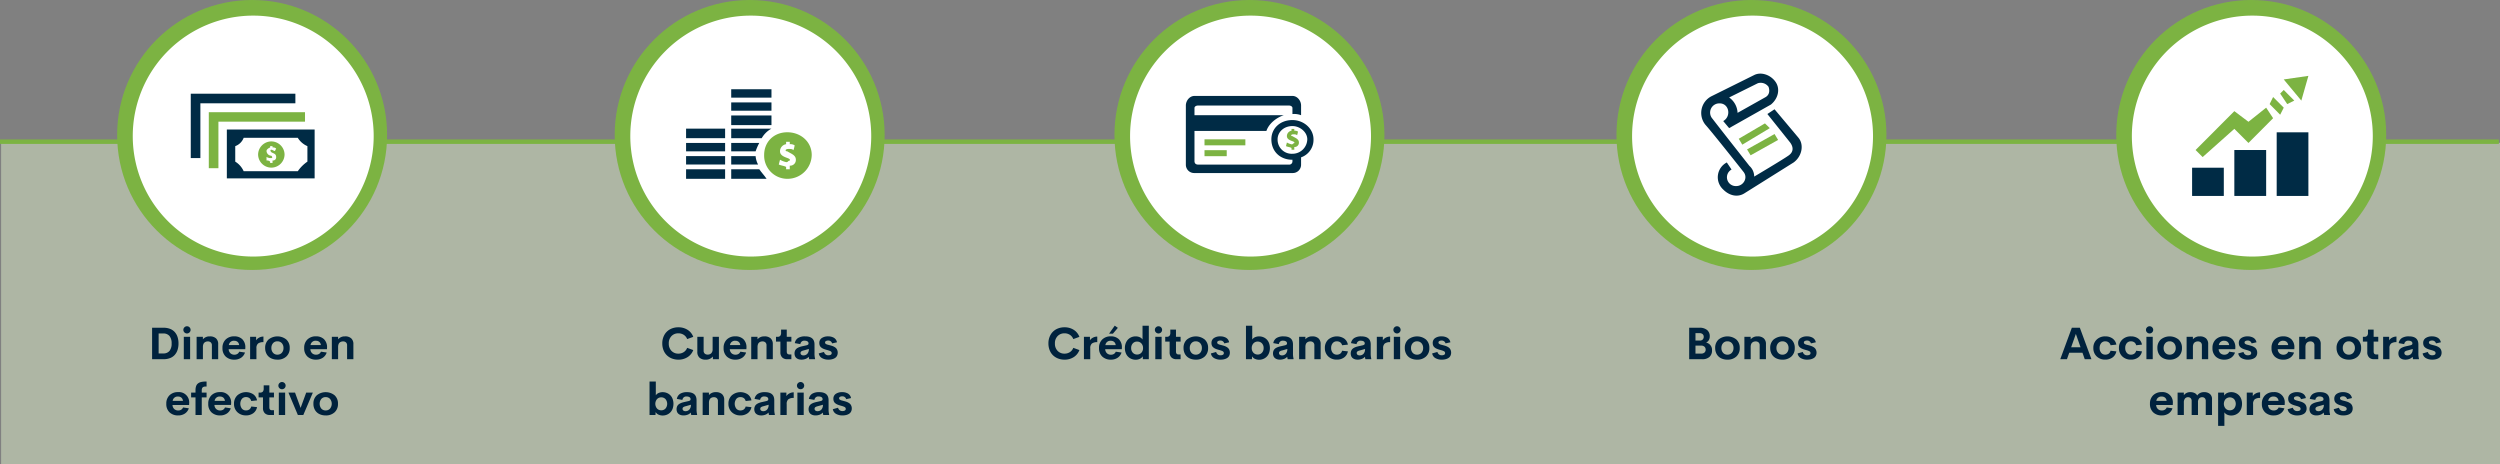 <svg xmlns="http://www.w3.org/2000/svg" width="1120.5" height="208" viewBox="0 0 1120.5 208">
  <rect x="0" y="0" width="1120.5" height="208" fill="#808080" stroke="none"/>
  <g id="Grupo_10107" data-name="Grupo 10107" transform="translate(-140.5 -2599)">
    <rect id="Rectángulo_2801" data-name="Rectángulo 2801" width="1120" height="144" transform="translate(141 2663)" fill="#dcedc8" opacity="0.5"/>
    <path id="Trazado_2795" data-name="Trazado 2795" d="M48.671,19V4.889h5.107a7.962,7.962,0,0,1,2.944.508,5.423,5.423,0,0,1,2.109,1.44,6.266,6.266,0,0,1,1.25,2.222,9.172,9.172,0,0,1,.425,2.881,9.206,9.206,0,0,1-.425,2.891,6.266,6.266,0,0,1-1.25,2.222,5.423,5.423,0,0,1-2.109,1.44A7.962,7.962,0,0,1,53.778,19Zm2.93-2.588h2.031a3.466,3.466,0,0,0,2.852-1.147,5.143,5.143,0,0,0,.938-3.325,5.143,5.143,0,0,0-.937-3.325,3.466,3.466,0,0,0-2.852-1.147H51.6ZM64.315,7.457a1.579,1.579,0,0,1-1.152-.474,1.555,1.555,0,0,1-.479-1.147A1.536,1.536,0,0,1,63.168,4.7a1.584,1.584,0,0,1,1.147-.474,1.626,1.626,0,0,1,1.611,1.611,1.626,1.626,0,0,1-1.611,1.621ZM62.88,19V8.961h2.832V19ZM74.55,8.766a3.914,3.914,0,0,1,2.773.9,3.349,3.349,0,0,1,.967,2.573V19H75.468V12.848a1.749,1.749,0,0,0-.5-1.387,1.9,1.9,0,0,0-1.294-.439,2.643,2.643,0,0,0-.84.127,2.158,2.158,0,0,0-.7.4,1.748,1.748,0,0,0-.5.757,3.5,3.5,0,0,0-.19,1.162V19H68.622V8.961h2.813v1.113A3.868,3.868,0,0,1,74.55,8.766Zm15.908,5.068-.029.674H82.987a2.6,2.6,0,0,0,.8,1.836,2.561,2.561,0,0,0,1.768.635,2.468,2.468,0,0,0,1.323-.347,2.131,2.131,0,0,0,.845-1.011L90.3,16a4.383,4.383,0,0,1-1.758,2.354,5.226,5.226,0,0,1-2.969.84,5.435,5.435,0,0,1-3.911-1.382,5.042,5.042,0,0,1-1.45-3.833,5.072,5.072,0,0,1,1.455-3.833,5.273,5.273,0,0,1,3.818-1.4,5.04,5.04,0,0,1,3.6,1.279A5.019,5.019,0,0,1,90.458,13.834Zm-4.951-3.1a2.222,2.222,0,0,0-2.441,1.934h4.609a2.114,2.114,0,0,0-.693-1.436A2.2,2.2,0,0,0,85.507,10.738Zm9.785-.186A3.259,3.259,0,0,1,96.61,9.347a4.023,4.023,0,0,1,1.963-.5v2.51a3.8,3.8,0,0,0-2.4.605,2.643,2.643,0,0,0-.742,2.148V19H92.6V8.961h2.7Zm9.551,8.643A6.313,6.313,0,0,1,102,18.58a4.6,4.6,0,0,1-1.948-1.807,5.384,5.384,0,0,1-.708-2.8,4.911,4.911,0,0,1,1.523-3.809,6.368,6.368,0,0,1,7.959,0,4.911,4.911,0,0,1,1.523,3.809,4.938,4.938,0,0,1-1.523,3.823A5.654,5.654,0,0,1,104.843,19.2Zm-.029-2.236a2.577,2.577,0,0,0,1.987-.82,3.071,3.071,0,0,0,.757-2.168A3.071,3.071,0,0,0,106.8,11.8a2.577,2.577,0,0,0-1.987-.82,2.483,2.483,0,0,0-1.929.825,3.1,3.1,0,0,0-.747,2.163,3.1,3.1,0,0,0,.747,2.163A2.483,2.483,0,0,0,104.813,16.959Zm22.266-3.125-.029.674h-7.441a2.6,2.6,0,0,0,.8,1.836,2.561,2.561,0,0,0,1.768.635,2.468,2.468,0,0,0,1.323-.347,2.131,2.131,0,0,0,.845-1.011l2.578.381a4.383,4.383,0,0,1-1.758,2.354,5.226,5.226,0,0,1-2.969.84,5.435,5.435,0,0,1-3.911-1.382,5.042,5.042,0,0,1-1.45-3.833,5.072,5.072,0,0,1,1.455-3.833,5.273,5.273,0,0,1,3.818-1.4,5.04,5.04,0,0,1,3.6,1.279A5.019,5.019,0,0,1,127.079,13.834Zm-4.951-3.1a2.222,2.222,0,0,0-2.441,1.934H124.3a2.114,2.114,0,0,0-.693-1.436A2.2,2.2,0,0,0,122.128,10.738Zm13.018-1.973a3.914,3.914,0,0,1,2.773.9,3.349,3.349,0,0,1,.967,2.573V19h-2.822V12.848a1.749,1.749,0,0,0-.5-1.387,1.9,1.9,0,0,0-1.294-.439,2.643,2.643,0,0,0-.84.127,2.158,2.158,0,0,0-.7.4,1.748,1.748,0,0,0-.5.757,3.5,3.5,0,0,0-.19,1.162V19h-2.812V8.961h2.813v1.113A3.868,3.868,0,0,1,135.146,8.766ZM65.282,38.834l-.029.674H57.812a2.6,2.6,0,0,0,.8,1.836,2.561,2.561,0,0,0,1.768.635,2.468,2.468,0,0,0,1.323-.347,2.131,2.131,0,0,0,.845-1.011L65.126,41a4.383,4.383,0,0,1-1.758,2.354,5.226,5.226,0,0,1-2.969.84,5.435,5.435,0,0,1-3.911-1.382,5.042,5.042,0,0,1-1.45-3.833,5.072,5.072,0,0,1,1.455-3.833,5.273,5.273,0,0,1,3.818-1.4,4.6,4.6,0,0,1,4.971,5.088Zm-4.951-3.1a2.222,2.222,0,0,0-2.441,1.934H62.5a2.114,2.114,0,0,0-.693-1.436A2.2,2.2,0,0,0,60.331,35.738Zm12.754-4.492h-.059q-.273,0-.415,0t-.4.034a1.621,1.621,0,0,0-.405.088,2.065,2.065,0,0,0-.337.181.9.9,0,0,0-.293.293,1.77,1.77,0,0,0-.176.435,2.269,2.269,0,0,0-.073.605v1.074h2.158v2.158H70.927V44h-2.8V36.119H66.161V33.961h1.963V32.877a5.871,5.871,0,0,1,.127-1.279,3.893,3.893,0,0,1,.342-.972,2.275,2.275,0,0,1,.571-.7,3.371,3.371,0,0,1,.742-.469,4.241,4.241,0,0,1,.923-.283,8.094,8.094,0,0,1,1.06-.142q.522-.034,1.2-.034Zm11,7.588-.029.674H76.61a2.6,2.6,0,0,0,.8,1.836,2.561,2.561,0,0,0,1.768.635,2.468,2.468,0,0,0,1.323-.347,2.131,2.131,0,0,0,.845-1.011L83.925,41a4.383,4.383,0,0,1-1.758,2.354,5.226,5.226,0,0,1-2.969.84,5.435,5.435,0,0,1-3.911-1.382,5.042,5.042,0,0,1-1.45-3.833,5.072,5.072,0,0,1,1.455-3.833,5.273,5.273,0,0,1,3.818-1.4,4.6,4.6,0,0,1,4.971,5.088Zm-4.951-3.1a2.222,2.222,0,0,0-2.441,1.934H81.3a2.114,2.114,0,0,0-.693-1.436A2.2,2.2,0,0,0,79.13,35.738Zm11.631,8.447a5.364,5.364,0,0,1-3.877-1.445,4.992,4.992,0,0,1-1.5-3.77,4.981,4.981,0,0,1,1.5-3.77,5.96,5.96,0,0,1,7.134-.469,4.316,4.316,0,0,1,1.68,2.725l-2.6.283a2.226,2.226,0,0,0-.84-1.318,2.554,2.554,0,0,0-1.523-.439,2.3,2.3,0,0,0-1.836.82,3.686,3.686,0,0,0,0,4.331,2.3,2.3,0,0,0,1.836.825,2.532,2.532,0,0,0,1.519-.439,2.277,2.277,0,0,0,.845-1.318l2.6.283A4.328,4.328,0,0,1,94,43.209,5.327,5.327,0,0,1,90.761,44.186ZM101.435,44a3.032,3.032,0,0,1-2.266-.815,3.172,3.172,0,0,1-.8-2.319V36.119H96.4V33.961h.635a1.656,1.656,0,0,0,1.25-.42,2.162,2.162,0,0,0,.4-1.494V30.719h2.539v3.242h2.07v2.158h-2.07v4.443q0,1.3,1.162,1.3h.908V44ZM106.9,32.457a1.579,1.579,0,0,1-1.152-.474,1.555,1.555,0,0,1-.479-1.147,1.536,1.536,0,0,1,.483-1.138,1.584,1.584,0,0,1,1.147-.474,1.616,1.616,0,0,1,0,3.232ZM105.468,44V33.961H108.3V44Zm12.275-10.039h2.979L116.444,44H114l-4.229-10.039h2.959l2.5,6.865Zm8.73,10.234a6.313,6.313,0,0,1-2.842-.615,4.6,4.6,0,0,1-1.948-1.807,5.384,5.384,0,0,1-.708-2.8,4.911,4.911,0,0,1,1.523-3.809,6.368,6.368,0,0,1,7.959,0,4.911,4.911,0,0,1,1.523,3.809,4.938,4.938,0,0,1-1.523,3.823A5.654,5.654,0,0,1,126.474,44.2Zm-.029-2.236a2.577,2.577,0,0,0,1.987-.82,3.484,3.484,0,0,0,0-4.336,2.577,2.577,0,0,0-1.987-.82,2.483,2.483,0,0,0-1.929.825,3.505,3.505,0,0,0,0,4.326A2.483,2.483,0,0,0,126.444,41.959Z" transform="translate(160 2741)" fill="#00223d"/>
    <path id="Trazado_2798" data-name="Trazado 2798" d="M73.168,11.549a3.3,3.3,0,0,1,2.656,3.5,3.789,3.789,0,0,1-1.123,2.9A4.64,4.64,0,0,1,71.4,19H65.59V4.889h4.57a5.177,5.177,0,0,1,3.452,1.021,3.54,3.54,0,0,1,1.2,2.847,3.32,3.32,0,0,1-.415,1.675A2.733,2.733,0,0,1,73.168,11.549ZM70.189,7.32H68.412v3.32h1.9a1.784,1.784,0,0,0,1.348-.469,1.7,1.7,0,0,0,.449-1.23,1.515,1.515,0,0,0-.488-1.177A2.066,2.066,0,0,0,70.189,7.32Zm.664,9.17a2.25,2.25,0,0,0,1.616-.5,1.694,1.694,0,0,0,.513-1.27,1.774,1.774,0,0,0-.518-1.309,2.29,2.29,0,0,0-1.67-.518H68.412V16.49ZM82.738,19.2A6.313,6.313,0,0,1,79.9,18.58a4.6,4.6,0,0,1-1.948-1.807,5.384,5.384,0,0,1-.708-2.8,4.911,4.911,0,0,1,1.523-3.809,6.368,6.368,0,0,1,7.959,0,4.911,4.911,0,0,1,1.523,3.809,4.938,4.938,0,0,1-1.523,3.823A5.654,5.654,0,0,1,82.738,19.2Zm-.029-2.236a2.577,2.577,0,0,0,1.987-.82,3.071,3.071,0,0,0,.757-2.168A3.071,3.071,0,0,0,84.7,11.8a2.577,2.577,0,0,0-1.987-.82,2.483,2.483,0,0,0-1.929.825,3.1,3.1,0,0,0-.747,2.163,3.1,3.1,0,0,0,.747,2.163A2.483,2.483,0,0,0,82.709,16.959ZM96.264,8.766a3.914,3.914,0,0,1,2.773.9A3.349,3.349,0,0,1,100,12.242V19H97.182V12.848a1.749,1.749,0,0,0-.5-1.387,1.9,1.9,0,0,0-1.294-.439,2.643,2.643,0,0,0-.84.127,2.158,2.158,0,0,0-.7.4,1.748,1.748,0,0,0-.5.757,3.5,3.5,0,0,0-.19,1.162V19H90.336V8.961h2.813v1.113A3.868,3.868,0,0,1,96.264,8.766ZM107.406,19.2a6.313,6.313,0,0,1-2.842-.615,4.6,4.6,0,0,1-1.948-1.807,5.384,5.384,0,0,1-.708-2.8,4.911,4.911,0,0,1,1.523-3.809,6.368,6.368,0,0,1,7.959,0,4.911,4.911,0,0,1,1.523,3.809,4.938,4.938,0,0,1-1.523,3.823A5.654,5.654,0,0,1,107.406,19.2Zm-.029-2.236a2.577,2.577,0,0,0,1.987-.82,3.071,3.071,0,0,0,.757-2.168,3.071,3.071,0,0,0-.757-2.168,2.577,2.577,0,0,0-1.987-.82,2.483,2.483,0,0,0-1.929.825,3.1,3.1,0,0,0-.747,2.163,3.1,3.1,0,0,0,.747,2.163A2.483,2.483,0,0,0,107.377,16.959ZM118.539,19.2a5.61,5.61,0,0,1-2.93-.7,2.972,2.972,0,0,1-1.436-2.09l2.354-.664a1.891,1.891,0,0,0,2.012,1.494A2.078,2.078,0,0,0,119.564,17a.8.8,0,0,0,.4-.776.821.821,0,0,0-.166-.518,1.315,1.315,0,0,0-.513-.371,6.387,6.387,0,0,0-.684-.264q-.337-.107-.894-.259t-.928-.288a6.215,6.215,0,0,1-.884-.376,3.77,3.77,0,0,1-.732-.518,2.086,2.086,0,0,1-.547-.786,2.836,2.836,0,0,1-.19-1.074,2.565,2.565,0,0,1,1.089-2.246,4.865,4.865,0,0,1,2.847-.762,4.988,4.988,0,0,1,2.627.645,2.917,2.917,0,0,1,1.348,2.012l-2.178.488a1.706,1.706,0,0,0-1.787-1.27,1.957,1.957,0,0,0-.986.225.722.722,0,0,0-.391.664.761.761,0,0,0,.059.3.6.6,0,0,0,.205.244,2.991,2.991,0,0,0,.283.186,2.137,2.137,0,0,0,.4.161q.264.083.439.127l.513.132.522.137q.537.146.942.293a5.519,5.519,0,0,1,.864.41,3.1,3.1,0,0,1,.757.591,2.635,2.635,0,0,1,.493.83,3.066,3.066,0,0,1,.2,1.118,3.02,3.02,0,0,1-.337,1.455,2.529,2.529,0,0,1-.923.981,4.492,4.492,0,0,1-1.3.527A6.763,6.763,0,0,1,118.539,19.2Z" transform="translate(832 2741)" fill="#00223d"/>
    <path id="Trazado_2796" data-name="Trazado 2796" d="M61.547,19.2a7.877,7.877,0,0,1-2.876-.518,6.763,6.763,0,0,1-2.29-1.445,6.515,6.515,0,0,1-1.5-2.295,8,8,0,0,1-.547-3,7.644,7.644,0,0,1,.938-3.833,6.382,6.382,0,0,1,2.573-2.534,7.705,7.705,0,0,1,3.706-.879,7.488,7.488,0,0,1,4.141,1.143A6.255,6.255,0,0,1,68.217,8.98l-2.734,1a3.865,3.865,0,0,0-1.514-1.9,4.323,4.323,0,0,0-2.422-.684,4.145,4.145,0,0,0-3.086,1.23,4.528,4.528,0,0,0-1.211,3.32,4.534,4.534,0,0,0,1.216,3.325A4.14,4.14,0,0,0,61.547,16.5a4.307,4.307,0,0,0,2.417-.688A3.883,3.883,0,0,0,65.482,13.9l2.734,1a6.28,6.28,0,0,1-2.529,3.149A7.464,7.464,0,0,1,61.547,19.2ZM76.9,8.961h2.813V19H77.045l-.068-1.211A3.834,3.834,0,0,1,73.783,19.2a3.914,3.914,0,0,1-2.773-.9,3.349,3.349,0,0,1-.967-2.573V8.961h2.822v6.152a1.735,1.735,0,0,0,.5,1.377,1.909,1.909,0,0,0,1.3.439,2.264,2.264,0,0,0,1.6-.571,2.454,2.454,0,0,0,.63-1.86Zm15.166,4.873-.029.674H84.594a2.6,2.6,0,0,0,.8,1.836,2.561,2.561,0,0,0,1.768.635,2.468,2.468,0,0,0,1.323-.347,2.131,2.131,0,0,0,.845-1.011L91.908,16a4.383,4.383,0,0,1-1.758,2.354,5.226,5.226,0,0,1-2.969.84,5.435,5.435,0,0,1-3.911-1.382,5.042,5.042,0,0,1-1.45-3.833,5.072,5.072,0,0,1,1.455-3.833,5.273,5.273,0,0,1,3.818-1.4,5.04,5.04,0,0,1,3.6,1.279A5.019,5.019,0,0,1,92.064,13.834Zm-4.951-3.1a2.222,2.222,0,0,0-2.441,1.934h4.609a2.114,2.114,0,0,0-.693-1.436A2.2,2.2,0,0,0,87.113,10.738Zm13.018-1.973a3.914,3.914,0,0,1,2.773.9,3.349,3.349,0,0,1,.967,2.573V19h-2.822V12.848a1.749,1.749,0,0,0-.5-1.387,1.9,1.9,0,0,0-1.294-.439,2.643,2.643,0,0,0-.84.127,2.158,2.158,0,0,0-.7.4,1.748,1.748,0,0,0-.5.757,3.5,3.5,0,0,0-.19,1.162V19H94.2V8.961h2.813v1.113A3.868,3.868,0,0,1,100.131,8.766ZM110.336,19a3.032,3.032,0,0,1-2.266-.815,3.172,3.172,0,0,1-.8-2.319V11.119H105.3V8.961h.635a1.656,1.656,0,0,0,1.25-.42,2.162,2.162,0,0,0,.4-1.494V5.719h2.539V8.961h2.07v2.158h-2.07v4.443q0,1.3,1.162,1.3h.908V19Zm12.227-2.725a9.392,9.392,0,0,0,.244,2.451V19H120.18l-.225-1.094a3.264,3.264,0,0,1-1.406.967,5.183,5.183,0,0,1-1.816.322,4.776,4.776,0,0,1-.937-.088,3.187,3.187,0,0,1-.845-.3,2.564,2.564,0,0,1-.7-.522,2.291,2.291,0,0,1-.469-.8,3.17,3.17,0,0,1-.176-1.089,3.02,3.02,0,0,1,.186-1.089,2.552,2.552,0,0,1,.488-.815,2.962,2.962,0,0,1,.791-.6,6.053,6.053,0,0,1,1-.43,11.9,11.9,0,0,1,1.191-.312l1.65-.371a1.82,1.82,0,0,0,.747-.317.633.633,0,0,0,.22-.5,1.036,1.036,0,0,0-.493-.967,2.3,2.3,0,0,0-1.2-.293,1.721,1.721,0,0,0-1.963,1.533l-2.49-.449a3.371,3.371,0,0,1,1.455-2.29,5.783,5.783,0,0,1,3.154-.737q4.219,0,4.219,3.623Zm-4.951,1.016a2.262,2.262,0,0,0,1.738-.728,3.066,3.066,0,0,0,.674-2.153l-2.383.674a2.816,2.816,0,0,0-1,.41.842.842,0,0,0-.347.723.935.935,0,0,0,.371.8A1.536,1.536,0,0,0,117.611,17.291Zm11.221,1.9a5.61,5.61,0,0,1-2.93-.7,2.972,2.972,0,0,1-1.436-2.09l2.354-.664a1.891,1.891,0,0,0,2.012,1.494A2.078,2.078,0,0,0,129.857,17a.8.8,0,0,0,.4-.776.821.821,0,0,0-.166-.518,1.315,1.315,0,0,0-.513-.371,6.388,6.388,0,0,0-.684-.264q-.337-.107-.894-.259t-.928-.288a6.215,6.215,0,0,1-.884-.376,3.77,3.77,0,0,1-.732-.518,2.086,2.086,0,0,1-.547-.786,2.836,2.836,0,0,1-.19-1.074,2.565,2.565,0,0,1,1.089-2.246,4.865,4.865,0,0,1,2.847-.762,4.988,4.988,0,0,1,2.627.645,2.917,2.917,0,0,1,1.348,2.012l-2.178.488a1.706,1.706,0,0,0-1.787-1.27,1.957,1.957,0,0,0-.986.225.722.722,0,0,0-.391.664.761.761,0,0,0,.059.3.6.6,0,0,0,.205.244,2.991,2.991,0,0,0,.283.186,2.137,2.137,0,0,0,.4.161q.264.083.439.127l.513.132.522.137q.537.146.942.293a5.519,5.519,0,0,1,.864.41,3.1,3.1,0,0,1,.757.591,2.635,2.635,0,0,1,.493.83,3.066,3.066,0,0,1,.2,1.118,3.02,3.02,0,0,1-.337,1.455,2.529,2.529,0,0,1-.923.981,4.492,4.492,0,0,1-1.3.527A6.763,6.763,0,0,1,128.832,19.2ZM54.521,33.766a4.857,4.857,0,0,1,1.865.361A4.516,4.516,0,0,1,58.964,36.8a6.529,6.529,0,0,1,0,4.395,4.516,4.516,0,0,1-2.578,2.676,4.857,4.857,0,0,1-1.865.361,4.336,4.336,0,0,1-1.9-.405,2.808,2.808,0,0,1-1.265-1.138L51.288,44H48.622V29h2.813v6.182a2.8,2.8,0,0,1,1.255-1.045A4.414,4.414,0,0,1,54.521,33.766ZM53.866,41.9a2.53,2.53,0,0,0,1.909-.791,3.332,3.332,0,0,0,0-4.229,2.53,2.53,0,0,0-1.909-.791,2.5,2.5,0,0,0-1.895.806,3.289,3.289,0,0,0,0,4.2A2.5,2.5,0,0,0,53.866,41.9Zm15.83-.625a9.392,9.392,0,0,0,.244,2.451V44H67.313l-.225-1.094a3.264,3.264,0,0,1-1.406.967,5.183,5.183,0,0,1-1.816.322,4.776,4.776,0,0,1-.937-.088,3.187,3.187,0,0,1-.845-.3,2.563,2.563,0,0,1-.7-.522,2.291,2.291,0,0,1-.469-.8,3.17,3.17,0,0,1-.176-1.089,3.02,3.02,0,0,1,.186-1.089,2.552,2.552,0,0,1,.488-.815,2.962,2.962,0,0,1,.791-.6,6.052,6.052,0,0,1,1-.43,11.9,11.9,0,0,1,1.191-.312l1.65-.371a1.82,1.82,0,0,0,.747-.317.633.633,0,0,0,.22-.5A1.036,1.036,0,0,0,66.518,36a2.3,2.3,0,0,0-1.2-.293,1.721,1.721,0,0,0-1.963,1.533l-2.49-.449a3.371,3.371,0,0,1,1.455-2.29,5.783,5.783,0,0,1,3.154-.737q4.219,0,4.219,3.623Zm-4.951,1.016a2.262,2.262,0,0,0,1.738-.728,3.066,3.066,0,0,0,.674-2.153l-2.383.674a2.816,2.816,0,0,0-1,.41.842.842,0,0,0-.347.723.935.935,0,0,0,.371.8A1.536,1.536,0,0,0,64.745,42.291Zm13.613-8.525a3.914,3.914,0,0,1,2.773.9,3.349,3.349,0,0,1,.967,2.573V44H79.276V37.848a1.749,1.749,0,0,0-.5-1.387,1.9,1.9,0,0,0-1.294-.439,2.643,2.643,0,0,0-.84.127,2.158,2.158,0,0,0-.7.4,1.748,1.748,0,0,0-.5.757,3.5,3.5,0,0,0-.19,1.162V44H72.431V33.961h2.813v1.113A3.868,3.868,0,0,1,78.358,33.766Zm11.006,10.42a5.364,5.364,0,0,1-3.877-1.445,4.992,4.992,0,0,1-1.5-3.77,4.981,4.981,0,0,1,1.5-3.77,5.96,5.96,0,0,1,7.134-.469,4.316,4.316,0,0,1,1.68,2.725l-2.6.283a2.226,2.226,0,0,0-.84-1.318,2.554,2.554,0,0,0-1.523-.439,2.3,2.3,0,0,0-1.836.82,3.686,3.686,0,0,0,0,4.331,2.3,2.3,0,0,0,1.836.825,2.532,2.532,0,0,0,1.519-.439A2.277,2.277,0,0,0,91.7,40.2l2.6.283A4.328,4.328,0,0,1,92.6,43.209,5.327,5.327,0,0,1,89.364,44.186Zm15.166-2.91a9.392,9.392,0,0,0,.244,2.451V44h-2.627l-.225-1.094a3.264,3.264,0,0,1-1.406.967A5.183,5.183,0,0,1,98.7,44.2a4.776,4.776,0,0,1-.937-.088,3.187,3.187,0,0,1-.845-.3,2.564,2.564,0,0,1-.7-.522,2.291,2.291,0,0,1-.469-.8,3.17,3.17,0,0,1-.176-1.089,3.02,3.02,0,0,1,.186-1.089,2.552,2.552,0,0,1,.488-.815,2.962,2.962,0,0,1,.791-.6,6.053,6.053,0,0,1,1-.43,11.9,11.9,0,0,1,1.191-.312l1.65-.371a1.82,1.82,0,0,0,.747-.317.633.633,0,0,0,.22-.5,1.036,1.036,0,0,0-.493-.967,2.3,2.3,0,0,0-1.2-.293,1.721,1.721,0,0,0-1.963,1.533l-2.49-.449a3.371,3.371,0,0,1,1.455-2.29,5.783,5.783,0,0,1,3.154-.737q4.219,0,4.219,3.623Zm-4.951,1.016a2.262,2.262,0,0,0,1.738-.728,3.066,3.066,0,0,0,.674-2.153l-2.383.674a2.816,2.816,0,0,0-1,.41.842.842,0,0,0-.347.723.935.935,0,0,0,.371.8A1.536,1.536,0,0,0,99.579,42.291Zm10.381-6.738a3.259,3.259,0,0,1,1.318-1.206,4.023,4.023,0,0,1,1.963-.5v2.51a3.8,3.8,0,0,0-2.4.605,2.643,2.643,0,0,0-.742,2.148V44h-2.832V33.961h2.7Zm6.367-3.1a1.579,1.579,0,0,1-1.152-.474,1.555,1.555,0,0,1-.479-1.147,1.536,1.536,0,0,1,.483-1.138,1.584,1.584,0,0,1,1.147-.474,1.616,1.616,0,0,1,0,3.232ZM114.892,44V33.961h2.832V44Zm13.975-2.725a9.391,9.391,0,0,0,.244,2.451V44h-2.627l-.225-1.094a3.264,3.264,0,0,1-1.406.967,5.183,5.183,0,0,1-1.816.322,4.776,4.776,0,0,1-.937-.088,3.187,3.187,0,0,1-.845-.3,2.564,2.564,0,0,1-.7-.522,2.291,2.291,0,0,1-.469-.8,3.17,3.17,0,0,1-.176-1.089,3.02,3.02,0,0,1,.186-1.089,2.552,2.552,0,0,1,.488-.815,2.962,2.962,0,0,1,.791-.6,6.053,6.053,0,0,1,1-.43,11.9,11.9,0,0,1,1.191-.312l1.65-.371a1.82,1.82,0,0,0,.747-.317.633.633,0,0,0,.22-.5,1.036,1.036,0,0,0-.493-.967,2.3,2.3,0,0,0-1.2-.293,1.721,1.721,0,0,0-1.963,1.533l-2.49-.449a3.371,3.371,0,0,1,1.455-2.29,5.783,5.783,0,0,1,3.154-.737q4.219,0,4.219,3.623Zm-4.951,1.016a2.262,2.262,0,0,0,1.738-.728,3.066,3.066,0,0,0,.674-2.153l-2.383.674a2.816,2.816,0,0,0-1,.41.842.842,0,0,0-.347.723.935.935,0,0,0,.371.8A1.536,1.536,0,0,0,123.915,42.291Zm11.221,1.9a5.61,5.61,0,0,1-2.93-.7,2.972,2.972,0,0,1-1.436-2.09l2.354-.664a1.891,1.891,0,0,0,2.012,1.494A2.078,2.078,0,0,0,136.161,42a.8.8,0,0,0,.4-.776.821.821,0,0,0-.166-.518,1.315,1.315,0,0,0-.513-.371,6.387,6.387,0,0,0-.684-.264q-.337-.107-.894-.259t-.928-.288a6.215,6.215,0,0,1-.884-.376,3.769,3.769,0,0,1-.732-.518,2.086,2.086,0,0,1-.547-.786,2.836,2.836,0,0,1-.19-1.074,2.565,2.565,0,0,1,1.089-2.246,4.865,4.865,0,0,1,2.847-.762,4.988,4.988,0,0,1,2.627.645,2.917,2.917,0,0,1,1.348,2.012l-2.178.488a1.706,1.706,0,0,0-1.787-1.27,1.957,1.957,0,0,0-.986.225.722.722,0,0,0-.391.664.761.761,0,0,0,.059.3.6.6,0,0,0,.205.244,2.992,2.992,0,0,0,.283.186,2.137,2.137,0,0,0,.4.161q.264.083.439.127l.513.132.522.137q.537.146.942.293a5.519,5.519,0,0,1,.864.41,3.1,3.1,0,0,1,.757.591,2.635,2.635,0,0,1,.493.83,3.066,3.066,0,0,1,.2,1.118,3.02,3.02,0,0,1-.337,1.455,2.529,2.529,0,0,1-.923.981,4.492,4.492,0,0,1-1.3.527A6.763,6.763,0,0,1,135.136,44.2Z" transform="translate(383 2741)" fill="#00223d"/>
    <path id="Trazado_2799" data-name="Trazado 2799" d="M18.886,19,17.86,16.09H11.933L10.907,19h-3L13.1,4.889h3.584L21.884,19Zm-6.094-5.361H17L14.9,7.652Zm15.322,5.547a5.364,5.364,0,0,1-3.877-1.445,4.992,4.992,0,0,1-1.5-3.77,4.981,4.981,0,0,1,1.5-3.77,5.38,5.38,0,0,1,3.882-1.436,5.349,5.349,0,0,1,3.252.967,4.316,4.316,0,0,1,1.68,2.725l-2.6.283a2.226,2.226,0,0,0-.84-1.318,2.554,2.554,0,0,0-1.523-.439,2.3,2.3,0,0,0-1.836.82,3.216,3.216,0,0,0-.7,2.168,3.22,3.22,0,0,0,.7,2.163,2.3,2.3,0,0,0,1.836.825A2.532,2.532,0,0,0,29.6,16.52a2.277,2.277,0,0,0,.845-1.318l2.6.283a4.328,4.328,0,0,1-1.694,2.725A5.327,5.327,0,0,1,28.114,19.186Zm11.475,0a5.364,5.364,0,0,1-3.877-1.445,4.992,4.992,0,0,1-1.5-3.77,4.981,4.981,0,0,1,1.5-3.77,5.38,5.38,0,0,1,3.882-1.436,5.349,5.349,0,0,1,3.252.967,4.316,4.316,0,0,1,1.68,2.725l-2.6.283a2.225,2.225,0,0,0-.84-1.318,2.554,2.554,0,0,0-1.523-.439,2.3,2.3,0,0,0-1.836.82,3.216,3.216,0,0,0-.7,2.168,3.22,3.22,0,0,0,.7,2.163,2.3,2.3,0,0,0,1.836.825,2.532,2.532,0,0,0,1.519-.439,2.277,2.277,0,0,0,.845-1.318l2.6.283a4.328,4.328,0,0,1-1.694,2.725A5.327,5.327,0,0,1,39.589,19.186ZM47.958,7.457a1.579,1.579,0,0,1-1.152-.474,1.555,1.555,0,0,1-.479-1.147A1.536,1.536,0,0,1,46.811,4.7a1.584,1.584,0,0,1,1.147-.474,1.626,1.626,0,0,1,1.611,1.611,1.626,1.626,0,0,1-1.611,1.621ZM46.522,19V8.961h2.832V19Zm10.42.2A6.313,6.313,0,0,1,54.1,18.58a4.6,4.6,0,0,1-1.948-1.807,5.384,5.384,0,0,1-.708-2.8,4.911,4.911,0,0,1,1.523-3.809,6.368,6.368,0,0,1,7.959,0,4.911,4.911,0,0,1,1.523,3.809,4.938,4.938,0,0,1-1.523,3.823A5.654,5.654,0,0,1,56.942,19.2Zm-.029-2.236a2.577,2.577,0,0,0,1.987-.82,3.071,3.071,0,0,0,.757-2.168A3.071,3.071,0,0,0,58.9,11.8a2.577,2.577,0,0,0-1.987-.82,2.483,2.483,0,0,0-1.929.825,3.1,3.1,0,0,0-.747,2.163,3.1,3.1,0,0,0,.747,2.163A2.483,2.483,0,0,0,56.913,16.959ZM70.468,8.766a3.914,3.914,0,0,1,2.773.9,3.349,3.349,0,0,1,.967,2.573V19H71.386V12.848a1.749,1.749,0,0,0-.5-1.387,1.9,1.9,0,0,0-1.294-.439,2.643,2.643,0,0,0-.84.127,2.158,2.158,0,0,0-.7.4,1.748,1.748,0,0,0-.5.757,3.5,3.5,0,0,0-.19,1.162V19H64.54V8.961h2.813v1.113A3.868,3.868,0,0,1,70.468,8.766Zm15.908,5.068-.029.674H78.905a2.6,2.6,0,0,0,.8,1.836,2.561,2.561,0,0,0,1.768.635,2.468,2.468,0,0,0,1.323-.347,2.131,2.131,0,0,0,.845-1.011L86.22,16a4.383,4.383,0,0,1-1.758,2.354,5.226,5.226,0,0,1-2.969.84,5.435,5.435,0,0,1-3.911-1.382,5.042,5.042,0,0,1-1.45-3.833,5.072,5.072,0,0,1,1.455-3.833,5.273,5.273,0,0,1,3.818-1.4,5.04,5.04,0,0,1,3.6,1.279A5.019,5.019,0,0,1,86.376,13.834Zm-4.951-3.1a2.222,2.222,0,0,0-2.441,1.934h4.609a2.114,2.114,0,0,0-.693-1.436A2.2,2.2,0,0,0,81.425,10.738ZM92.05,19.2a5.61,5.61,0,0,1-2.93-.7,2.972,2.972,0,0,1-1.436-2.09l2.354-.664a1.891,1.891,0,0,0,2.012,1.494A2.078,2.078,0,0,0,93.075,17a.8.8,0,0,0,.4-.776.821.821,0,0,0-.166-.518,1.315,1.315,0,0,0-.513-.371,6.387,6.387,0,0,0-.684-.264q-.337-.107-.894-.259t-.928-.288a6.215,6.215,0,0,1-.884-.376,3.77,3.77,0,0,1-.732-.518,2.086,2.086,0,0,1-.547-.786,2.836,2.836,0,0,1-.19-1.074,2.565,2.565,0,0,1,1.089-2.246,4.865,4.865,0,0,1,2.847-.762A4.988,4.988,0,0,1,94.5,9.41a2.917,2.917,0,0,1,1.348,2.012l-2.178.488a1.706,1.706,0,0,0-1.787-1.27,1.957,1.957,0,0,0-.986.225.722.722,0,0,0-.391.664.761.761,0,0,0,.059.3.6.6,0,0,0,.205.244,2.991,2.991,0,0,0,.283.186,2.137,2.137,0,0,0,.4.161q.264.083.439.127l.513.132.522.137q.537.146.942.293a5.519,5.519,0,0,1,.864.41,3.1,3.1,0,0,1,.757.591,2.635,2.635,0,0,1,.493.83,3.066,3.066,0,0,1,.2,1.118,3.02,3.02,0,0,1-.337,1.455,2.529,2.529,0,0,1-.923.981,4.492,4.492,0,0,1-1.3.527A6.763,6.763,0,0,1,92.05,19.2Zm20.791-5.361-.029.674H105.37a2.6,2.6,0,0,0,.8,1.836,2.561,2.561,0,0,0,1.768.635,2.468,2.468,0,0,0,1.323-.347,2.131,2.131,0,0,0,.845-1.011l2.578.381a4.383,4.383,0,0,1-1.758,2.354,5.226,5.226,0,0,1-2.969.84,5.435,5.435,0,0,1-3.911-1.382,5.042,5.042,0,0,1-1.45-3.833,5.072,5.072,0,0,1,1.455-3.833,5.273,5.273,0,0,1,3.818-1.4,5.04,5.04,0,0,1,3.6,1.279A5.019,5.019,0,0,1,112.841,13.834Zm-4.951-3.1a2.222,2.222,0,0,0-2.441,1.934h4.609a2.114,2.114,0,0,0-.693-1.436A2.2,2.2,0,0,0,107.89,10.738Zm13.018-1.973a3.914,3.914,0,0,1,2.773.9,3.349,3.349,0,0,1,.967,2.573V19h-2.822V12.848a1.749,1.749,0,0,0-.5-1.387,1.9,1.9,0,0,0-1.294-.439,2.643,2.643,0,0,0-.84.127,2.158,2.158,0,0,0-.7.4,1.748,1.748,0,0,0-.5.757,3.5,3.5,0,0,0-.19,1.162V19h-2.812V8.961h2.813v1.113A3.868,3.868,0,0,1,120.907,8.766ZM137.245,19.2a6.313,6.313,0,0,1-2.842-.615,4.6,4.6,0,0,1-1.948-1.807,5.384,5.384,0,0,1-.708-2.8,4.911,4.911,0,0,1,1.523-3.809,6.368,6.368,0,0,1,7.959,0,4.911,4.911,0,0,1,1.523,3.809,4.938,4.938,0,0,1-1.523,3.823A5.654,5.654,0,0,1,137.245,19.2Zm-.029-2.236a2.577,2.577,0,0,0,1.987-.82,3.071,3.071,0,0,0,.757-2.168A3.071,3.071,0,0,0,139.2,11.8a2.577,2.577,0,0,0-1.987-.82,2.483,2.483,0,0,0-1.929.825,3.1,3.1,0,0,0-.747,2.163,3.1,3.1,0,0,0,.747,2.163A2.483,2.483,0,0,0,137.216,16.959ZM148.583,19a3.032,3.032,0,0,1-2.266-.815,3.171,3.171,0,0,1-.8-2.319V11.119h-1.973V8.961h.635a1.656,1.656,0,0,0,1.25-.42,2.162,2.162,0,0,0,.4-1.494V5.719h2.539V8.961h2.07v2.158h-2.07v4.443q0,1.3,1.162,1.3h.908V19Zm6.729-8.447a3.259,3.259,0,0,1,1.318-1.206,4.023,4.023,0,0,1,1.963-.5v2.51a3.8,3.8,0,0,0-2.4.605,2.643,2.643,0,0,0-.742,2.148V19h-2.832V8.961h2.7Zm13.105,5.723a9.391,9.391,0,0,0,.244,2.451V19h-2.627l-.225-1.094a3.264,3.264,0,0,1-1.406.967,5.183,5.183,0,0,1-1.816.322,4.776,4.776,0,0,1-.937-.088,3.187,3.187,0,0,1-.845-.3,2.563,2.563,0,0,1-.7-.522,2.291,2.291,0,0,1-.469-.8,3.17,3.17,0,0,1-.176-1.089,3.019,3.019,0,0,1,.186-1.089,2.552,2.552,0,0,1,.488-.815,2.962,2.962,0,0,1,.791-.6,6.052,6.052,0,0,1,1-.43,11.9,11.9,0,0,1,1.191-.312l1.65-.371a1.82,1.82,0,0,0,.747-.317.633.633,0,0,0,.22-.5,1.036,1.036,0,0,0-.493-.967,2.3,2.3,0,0,0-1.2-.293,1.721,1.721,0,0,0-1.963,1.533l-2.49-.449a3.371,3.371,0,0,1,1.455-2.29,5.783,5.783,0,0,1,3.154-.737q4.219,0,4.219,3.623Zm-4.951,1.016a2.262,2.262,0,0,0,1.738-.728,3.066,3.066,0,0,0,.674-2.153l-2.383.674a2.816,2.816,0,0,0-1,.41.842.842,0,0,0-.347.723.935.935,0,0,0,.371.8A1.536,1.536,0,0,0,163.466,17.291Zm11.221,1.9a5.61,5.61,0,0,1-2.93-.7,2.972,2.972,0,0,1-1.436-2.09l2.354-.664a1.891,1.891,0,0,0,2.012,1.494A2.078,2.078,0,0,0,175.712,17a.8.8,0,0,0,.4-.776.821.821,0,0,0-.166-.518,1.315,1.315,0,0,0-.513-.371,6.388,6.388,0,0,0-.684-.264q-.337-.107-.894-.259t-.928-.288a6.215,6.215,0,0,1-.884-.376,3.769,3.769,0,0,1-.732-.518,2.086,2.086,0,0,1-.547-.786,2.836,2.836,0,0,1-.19-1.074,2.565,2.565,0,0,1,1.089-2.246,4.865,4.865,0,0,1,2.847-.762,4.988,4.988,0,0,1,2.627.645,2.917,2.917,0,0,1,1.348,2.012l-2.178.488a1.706,1.706,0,0,0-1.787-1.27,1.957,1.957,0,0,0-.986.225.722.722,0,0,0-.391.664.761.761,0,0,0,.059.3.6.6,0,0,0,.205.244,2.992,2.992,0,0,0,.283.186,2.136,2.136,0,0,0,.4.161q.264.083.439.127l.513.132.522.137q.537.146.942.293a5.519,5.519,0,0,1,.864.41,3.1,3.1,0,0,1,.757.591,2.635,2.635,0,0,1,.493.83,3.066,3.066,0,0,1,.2,1.118,3.02,3.02,0,0,1-.337,1.455,2.529,2.529,0,0,1-.923.981,4.492,4.492,0,0,1-1.3.527A6.763,6.763,0,0,1,174.687,19.2ZM58.358,38.834l-.029.674H50.888a2.6,2.6,0,0,0,.8,1.836,2.561,2.561,0,0,0,1.768.635,2.468,2.468,0,0,0,1.323-.347,2.131,2.131,0,0,0,.845-1.011L58.2,41a4.383,4.383,0,0,1-1.758,2.354,5.226,5.226,0,0,1-2.969.84,5.435,5.435,0,0,1-3.911-1.382,5.042,5.042,0,0,1-1.45-3.833,5.072,5.072,0,0,1,1.455-3.833,5.273,5.273,0,0,1,3.818-1.4,4.6,4.6,0,0,1,4.971,5.088Zm-4.951-3.1a2.222,2.222,0,0,0-2.441,1.934h4.609a2.114,2.114,0,0,0-.693-1.436A2.2,2.2,0,0,0,53.407,35.738Zm18.984-1.973a3.836,3.836,0,0,1,2.588.815,2.918,2.918,0,0,1,.947,2.339V44H73.114V37.721a1.677,1.677,0,0,0-.449-1.27,1.573,1.573,0,0,0-1.133-.43,1.814,1.814,0,0,0-1.367.547,2.484,2.484,0,0,0-.527,1.768V44H66.8V37.75a1.721,1.721,0,0,0-.449-1.294,1.6,1.6,0,0,0-1.162-.435,1.757,1.757,0,0,0-1.357.576,2.751,2.751,0,0,0-.527,1.885V44H60.5V33.961h2.8v1.182a3.414,3.414,0,0,1,2.91-1.377,4.293,4.293,0,0,1,1.89.386,2.572,2.572,0,0,1,1.187,1.118A3.55,3.55,0,0,1,72.392,33.766Zm12.158,0a4.882,4.882,0,0,1,1.875.361,4.692,4.692,0,0,1,1.538,1.016A4.6,4.6,0,0,1,89,36.8a6.557,6.557,0,0,1,0,4.4,4.6,4.6,0,0,1-1.04,1.655,4.692,4.692,0,0,1-1.538,1.016,4.882,4.882,0,0,1-1.875.361,4.356,4.356,0,0,1-1.816-.371,2.846,2.846,0,0,1-1.26-1.055v6.074H78.661V33.961h2.666l.078,1.348a2.75,2.75,0,0,1,1.255-1.138A4.313,4.313,0,0,1,84.55,33.766ZM83.915,41.9a2.527,2.527,0,0,0,1.9-.786,3.332,3.332,0,0,0,0-4.229A2.688,2.688,0,0,0,82,36.9a3.275,3.275,0,0,0,0,4.2A2.531,2.531,0,0,0,83.915,41.9ZM94.2,35.553a3.259,3.259,0,0,1,1.318-1.206,4.023,4.023,0,0,1,1.963-.5v2.51a3.8,3.8,0,0,0-2.4.605,2.643,2.643,0,0,0-.742,2.148V44H91.5V33.961h2.7Zm14.316,3.281-.029.674h-7.441a2.6,2.6,0,0,0,.8,1.836,2.561,2.561,0,0,0,1.768.635,2.468,2.468,0,0,0,1.323-.347,2.131,2.131,0,0,0,.845-1.011l2.578.381a4.383,4.383,0,0,1-1.758,2.354,5.226,5.226,0,0,1-2.969.84,5.435,5.435,0,0,1-3.911-1.382,5.042,5.042,0,0,1-1.45-3.833,5.072,5.072,0,0,1,1.455-3.833,5.273,5.273,0,0,1,3.818-1.4,4.6,4.6,0,0,1,4.971,5.088Zm-4.951-3.1a2.222,2.222,0,0,0-2.441,1.934h4.609a2.114,2.114,0,0,0-.693-1.436A2.2,2.2,0,0,0,103.563,35.738ZM114.188,44.2a5.61,5.61,0,0,1-2.93-.7,2.972,2.972,0,0,1-1.436-2.09l2.354-.664a1.891,1.891,0,0,0,2.012,1.494A2.078,2.078,0,0,0,115.214,42a.8.8,0,0,0,.4-.776.821.821,0,0,0-.166-.518,1.315,1.315,0,0,0-.513-.371,6.387,6.387,0,0,0-.684-.264q-.337-.107-.894-.259t-.928-.288a6.215,6.215,0,0,1-.884-.376,3.77,3.77,0,0,1-.732-.518,2.086,2.086,0,0,1-.547-.786,2.836,2.836,0,0,1-.19-1.074,2.565,2.565,0,0,1,1.089-2.246,4.865,4.865,0,0,1,2.847-.762,4.988,4.988,0,0,1,2.627.645,2.917,2.917,0,0,1,1.348,2.012l-2.178.488a1.706,1.706,0,0,0-1.787-1.27,1.957,1.957,0,0,0-.986.225.722.722,0,0,0-.391.664.761.761,0,0,0,.059.3.6.6,0,0,0,.205.244,2.991,2.991,0,0,0,.283.186,2.137,2.137,0,0,0,.4.161q.264.083.439.127l.513.132.522.137q.537.146.942.293a5.519,5.519,0,0,1,.864.41,3.1,3.1,0,0,1,.757.591,2.635,2.635,0,0,1,.493.83,3.066,3.066,0,0,1,.2,1.118,3.02,3.02,0,0,1-.337,1.455,2.529,2.529,0,0,1-.923.981,4.492,4.492,0,0,1-1.3.527A6.763,6.763,0,0,1,114.188,44.2Zm14.385-2.92a9.391,9.391,0,0,0,.244,2.451V44H126.19l-.225-1.094a3.264,3.264,0,0,1-1.406.967,5.183,5.183,0,0,1-1.816.322,4.776,4.776,0,0,1-.937-.088,3.187,3.187,0,0,1-.845-.3,2.564,2.564,0,0,1-.7-.522,2.291,2.291,0,0,1-.469-.8,3.17,3.17,0,0,1-.176-1.089,3.02,3.02,0,0,1,.186-1.089,2.552,2.552,0,0,1,.488-.815,2.962,2.962,0,0,1,.791-.6,6.053,6.053,0,0,1,1-.43,11.9,11.9,0,0,1,1.191-.312l1.65-.371a1.82,1.82,0,0,0,.747-.317.633.633,0,0,0,.22-.5,1.036,1.036,0,0,0-.493-.967,2.3,2.3,0,0,0-1.2-.293,1.721,1.721,0,0,0-1.963,1.533l-2.49-.449A3.371,3.371,0,0,1,121.2,34.5a5.783,5.783,0,0,1,3.154-.737q4.219,0,4.219,3.623Zm-4.951,1.016a2.262,2.262,0,0,0,1.738-.728,3.066,3.066,0,0,0,.674-2.153l-2.383.674a2.816,2.816,0,0,0-1,.41.842.842,0,0,0-.347.723.935.935,0,0,0,.371.8A1.536,1.536,0,0,0,123.622,42.291Zm11.221,1.9a5.61,5.61,0,0,1-2.93-.7,2.972,2.972,0,0,1-1.436-2.09l2.354-.664a1.891,1.891,0,0,0,2.012,1.494A2.078,2.078,0,0,0,135.868,42a.8.8,0,0,0,.4-.776.821.821,0,0,0-.166-.518,1.315,1.315,0,0,0-.513-.371,6.387,6.387,0,0,0-.684-.264q-.337-.107-.894-.259t-.928-.288a6.215,6.215,0,0,1-.884-.376,3.769,3.769,0,0,1-.732-.518,2.086,2.086,0,0,1-.547-.786,2.836,2.836,0,0,1-.19-1.074,2.565,2.565,0,0,1,1.089-2.246,4.865,4.865,0,0,1,2.847-.762,4.988,4.988,0,0,1,2.627.645,2.917,2.917,0,0,1,1.348,2.012l-2.178.488a1.706,1.706,0,0,0-1.787-1.27,1.957,1.957,0,0,0-.986.225.722.722,0,0,0-.391.664.761.761,0,0,0,.059.3.6.6,0,0,0,.205.244,2.992,2.992,0,0,0,.283.186,2.137,2.137,0,0,0,.4.161q.264.083.439.127l.513.132.522.137q.537.146.942.293a5.519,5.519,0,0,1,.864.41,3.1,3.1,0,0,1,.757.591,2.635,2.635,0,0,1,.493.83,3.066,3.066,0,0,1,.2,1.118,3.02,3.02,0,0,1-.337,1.455,2.529,2.529,0,0,1-.923.981,4.492,4.492,0,0,1-1.3.527A6.763,6.763,0,0,1,134.843,44.2Z" transform="translate(1056 2741)" fill="#00223d"/>
    <path id="Trazado_2797" data-name="Trazado 2797" d="M10.614,19.2a7.877,7.877,0,0,1-2.876-.518,6.763,6.763,0,0,1-2.29-1.445,6.515,6.515,0,0,1-1.5-2.295,8,8,0,0,1-.547-3,7.644,7.644,0,0,1,.938-3.833A6.382,6.382,0,0,1,6.908,5.572a7.705,7.705,0,0,1,3.706-.879,7.488,7.488,0,0,1,4.141,1.143A6.255,6.255,0,0,1,17.284,8.98l-2.734,1a3.866,3.866,0,0,0-1.514-1.9,4.323,4.323,0,0,0-2.422-.684,4.145,4.145,0,0,0-3.086,1.23,4.528,4.528,0,0,0-1.211,3.32,4.534,4.534,0,0,0,1.216,3.325A4.14,4.14,0,0,0,10.614,16.5a4.307,4.307,0,0,0,2.417-.688A3.883,3.883,0,0,0,14.55,13.9l2.734,1a6.28,6.28,0,0,1-2.529,3.149A7.464,7.464,0,0,1,10.614,19.2Zm11.4-8.643a3.259,3.259,0,0,1,1.318-1.206,4.023,4.023,0,0,1,1.963-.5v2.51a3.8,3.8,0,0,0-2.4.605,2.643,2.643,0,0,0-.742,2.148V19H19.315V8.961h2.7Zm12.51-5.615L32.3,7.555H30.575l2.559-3.594Zm1.807,8.9-.029.674H28.856a2.6,2.6,0,0,0,.8,1.836,2.561,2.561,0,0,0,1.768.635,2.468,2.468,0,0,0,1.323-.347,2.131,2.131,0,0,0,.845-1.011L36.171,16a4.383,4.383,0,0,1-1.758,2.354,5.226,5.226,0,0,1-2.969.84,5.435,5.435,0,0,1-3.911-1.382,5.042,5.042,0,0,1-1.45-3.833,5.072,5.072,0,0,1,1.455-3.833,5.273,5.273,0,0,1,3.818-1.4,5.04,5.04,0,0,1,3.6,1.279A5.019,5.019,0,0,1,36.327,13.834Zm-4.951-3.1a2.222,2.222,0,0,0-2.441,1.934h4.609a2.114,2.114,0,0,0-.693-1.436A2.2,2.2,0,0,0,31.376,10.738ZM45.585,4H48.4V19H45.731l-.068-1.309a2.867,2.867,0,0,1-1.274,1.138,4.29,4.29,0,0,1-1.88.405,4.883,4.883,0,0,1-1.875-.361A4.516,4.516,0,0,1,38.056,16.2a6.106,6.106,0,0,1-.381-2.2,5.707,5.707,0,0,1,.664-2.8,4.55,4.55,0,0,1,1.753-1.821,4.827,4.827,0,0,1,2.417-.615,4.4,4.4,0,0,1,1.821.366,2.843,2.843,0,0,1,1.255,1.04ZM43.153,16.9a2.5,2.5,0,0,0,1.9-.8A2.932,2.932,0,0,0,45.81,14a2.938,2.938,0,0,0-.762-2.1,2.5,2.5,0,0,0-1.895-.806,2.53,2.53,0,0,0-1.909.791A2.937,2.937,0,0,0,40.487,14a2.924,2.924,0,0,0,.757,2.109A2.53,2.53,0,0,0,43.153,16.9Zm9.59-9.443a1.579,1.579,0,0,1-1.152-.474,1.555,1.555,0,0,1-.479-1.147A1.536,1.536,0,0,1,51.6,4.7a1.584,1.584,0,0,1,1.147-.474,1.626,1.626,0,0,1,1.611,1.611,1.626,1.626,0,0,1-1.611,1.621ZM51.308,19V8.961H54.14V19Zm9.482,0a3.032,3.032,0,0,1-2.266-.815,3.172,3.172,0,0,1-.8-2.319V11.119H55.751V8.961h.635a1.656,1.656,0,0,0,1.25-.42,2.162,2.162,0,0,0,.4-1.494V5.719h2.539V8.961h2.07v2.158h-2.07v4.443q0,1.3,1.162,1.3h.908V19Zm8.672.2a6.313,6.313,0,0,1-2.842-.615,4.6,4.6,0,0,1-1.948-1.807,5.384,5.384,0,0,1-.708-2.8,4.911,4.911,0,0,1,1.523-3.809,6.368,6.368,0,0,1,7.959,0,4.911,4.911,0,0,1,1.523,3.809,4.938,4.938,0,0,1-1.523,3.823A5.654,5.654,0,0,1,69.462,19.2Zm-.029-2.236a2.577,2.577,0,0,0,1.987-.82,3.071,3.071,0,0,0,.757-2.168A3.071,3.071,0,0,0,71.42,11.8a2.577,2.577,0,0,0-1.987-.82,2.483,2.483,0,0,0-1.929.825,3.1,3.1,0,0,0-.747,2.163,3.1,3.1,0,0,0,.747,2.163A2.483,2.483,0,0,0,69.433,16.959ZM80.595,19.2a5.61,5.61,0,0,1-2.93-.7,2.972,2.972,0,0,1-1.436-2.09l2.354-.664a1.891,1.891,0,0,0,2.012,1.494A2.078,2.078,0,0,0,81.62,17a.8.8,0,0,0,.4-.776.821.821,0,0,0-.166-.518,1.315,1.315,0,0,0-.513-.371,6.387,6.387,0,0,0-.684-.264q-.337-.107-.894-.259t-.928-.288a6.215,6.215,0,0,1-.884-.376,3.77,3.77,0,0,1-.732-.518,2.086,2.086,0,0,1-.547-.786,2.836,2.836,0,0,1-.19-1.074,2.565,2.565,0,0,1,1.089-2.246,4.865,4.865,0,0,1,2.847-.762,4.988,4.988,0,0,1,2.627.645,2.917,2.917,0,0,1,1.348,2.012l-2.178.488a1.706,1.706,0,0,0-1.787-1.27,1.957,1.957,0,0,0-.986.225.722.722,0,0,0-.391.664.761.761,0,0,0,.059.3.6.6,0,0,0,.205.244,2.991,2.991,0,0,0,.283.186,2.137,2.137,0,0,0,.4.161q.264.083.439.127l.513.132.522.137q.537.146.942.293a5.519,5.519,0,0,1,.864.41,3.1,3.1,0,0,1,.757.591,2.635,2.635,0,0,1,.493.83,3.066,3.066,0,0,1,.2,1.118,3.02,3.02,0,0,1-.337,1.455,2.529,2.529,0,0,1-.923.981,4.492,4.492,0,0,1-1.3.527A6.763,6.763,0,0,1,80.595,19.2ZM97.841,8.766a4.857,4.857,0,0,1,1.865.361,4.516,4.516,0,0,1,2.578,2.676,6.106,6.106,0,0,1,.381,2.2,6.106,6.106,0,0,1-.381,2.2,4.516,4.516,0,0,1-2.578,2.676,4.857,4.857,0,0,1-1.865.361,4.336,4.336,0,0,1-1.9-.405,2.808,2.808,0,0,1-1.265-1.138L94.608,19H91.942V4h2.813v6.182A2.8,2.8,0,0,1,96.01,9.137,4.414,4.414,0,0,1,97.841,8.766ZM97.187,16.9a2.53,2.53,0,0,0,1.909-.791A2.924,2.924,0,0,0,99.853,14a2.937,2.937,0,0,0-.757-2.119,2.53,2.53,0,0,0-1.909-.791,2.5,2.5,0,0,0-1.895.806A2.938,2.938,0,0,0,94.53,14a2.932,2.932,0,0,0,.757,2.1A2.5,2.5,0,0,0,97.187,16.9Zm15.83-.625a9.392,9.392,0,0,0,.244,2.451V19h-2.627l-.225-1.094a3.264,3.264,0,0,1-1.406.967,5.183,5.183,0,0,1-1.816.322,4.776,4.776,0,0,1-.937-.088,3.187,3.187,0,0,1-.845-.3,2.564,2.564,0,0,1-.7-.522,2.291,2.291,0,0,1-.469-.8,3.17,3.17,0,0,1-.176-1.089,3.02,3.02,0,0,1,.186-1.089,2.552,2.552,0,0,1,.488-.815,2.962,2.962,0,0,1,.791-.6,6.053,6.053,0,0,1,1-.43,11.9,11.9,0,0,1,1.191-.312l1.65-.371a1.82,1.82,0,0,0,.747-.317.633.633,0,0,0,.22-.5,1.036,1.036,0,0,0-.493-.967,2.3,2.3,0,0,0-1.2-.293,1.721,1.721,0,0,0-1.963,1.533l-2.49-.449a3.371,3.371,0,0,1,1.455-2.29,5.783,5.783,0,0,1,3.154-.737q4.219,0,4.219,3.623Zm-4.951,1.016a2.262,2.262,0,0,0,1.738-.728,3.066,3.066,0,0,0,.674-2.153l-2.383.674a2.816,2.816,0,0,0-1,.41.842.842,0,0,0-.347.723.935.935,0,0,0,.371.8A1.536,1.536,0,0,0,108.065,17.291Zm13.613-8.525a3.914,3.914,0,0,1,2.773.9,3.349,3.349,0,0,1,.967,2.573V19H122.6V12.848a1.749,1.749,0,0,0-.5-1.387,1.9,1.9,0,0,0-1.294-.439,2.643,2.643,0,0,0-.84.127,2.158,2.158,0,0,0-.7.4,1.748,1.748,0,0,0-.5.757,3.5,3.5,0,0,0-.19,1.162V19h-2.812V8.961h2.813v1.113A3.868,3.868,0,0,1,121.679,8.766Zm11.006,10.42a5.364,5.364,0,0,1-3.877-1.445,4.992,4.992,0,0,1-1.5-3.77,4.981,4.981,0,0,1,1.5-3.77,5.96,5.96,0,0,1,7.134-.469,4.316,4.316,0,0,1,1.68,2.725l-2.6.283a2.225,2.225,0,0,0-.84-1.318,2.554,2.554,0,0,0-1.523-.439,2.3,2.3,0,0,0-1.836.82,3.216,3.216,0,0,0-.7,2.168,3.22,3.22,0,0,0,.7,2.163,2.3,2.3,0,0,0,1.836.825,2.532,2.532,0,0,0,1.519-.439,2.277,2.277,0,0,0,.845-1.318l2.6.283a4.328,4.328,0,0,1-1.694,2.725A5.327,5.327,0,0,1,132.685,19.186Zm15.166-2.91a9.391,9.391,0,0,0,.244,2.451V19h-2.627l-.225-1.094a3.264,3.264,0,0,1-1.406.967,5.183,5.183,0,0,1-1.816.322,4.776,4.776,0,0,1-.937-.088,3.187,3.187,0,0,1-.845-.3,2.563,2.563,0,0,1-.7-.522,2.291,2.291,0,0,1-.469-.8A3.17,3.17,0,0,1,138.9,16.4a3.019,3.019,0,0,1,.186-1.089,2.552,2.552,0,0,1,.488-.815,2.962,2.962,0,0,1,.791-.6,6.052,6.052,0,0,1,1-.43,11.9,11.9,0,0,1,1.191-.312l1.65-.371a1.82,1.82,0,0,0,.747-.317.633.633,0,0,0,.22-.5,1.036,1.036,0,0,0-.493-.967,2.3,2.3,0,0,0-1.2-.293,1.721,1.721,0,0,0-1.963,1.533l-2.49-.449a3.371,3.371,0,0,1,1.455-2.29,5.783,5.783,0,0,1,3.154-.737q4.219,0,4.219,3.623ZM142.9,17.291a2.262,2.262,0,0,0,1.738-.728,3.066,3.066,0,0,0,.674-2.153l-2.383.674a2.816,2.816,0,0,0-1,.41.842.842,0,0,0-.347.723.935.935,0,0,0,.371.8A1.536,1.536,0,0,0,142.9,17.291Zm10.381-6.738A3.259,3.259,0,0,1,154.6,9.347a4.023,4.023,0,0,1,1.963-.5v2.51a3.8,3.8,0,0,0-2.4.605,2.643,2.643,0,0,0-.742,2.148V19h-2.832V8.961h2.7Zm6.367-3.1a1.579,1.579,0,0,1-1.152-.474,1.555,1.555,0,0,1-.479-1.147A1.536,1.536,0,0,1,158.5,4.7a1.584,1.584,0,0,1,1.147-.474,1.626,1.626,0,0,1,1.611,1.611,1.626,1.626,0,0,1-1.611,1.621ZM158.212,19V8.961h2.832V19Zm10.42.2a6.313,6.313,0,0,1-2.842-.615,4.6,4.6,0,0,1-1.948-1.807,5.384,5.384,0,0,1-.708-2.8,4.911,4.911,0,0,1,1.523-3.809,6.368,6.368,0,0,1,7.959,0,4.911,4.911,0,0,1,1.523,3.809,4.938,4.938,0,0,1-1.523,3.823A5.654,5.654,0,0,1,168.632,19.2Zm-.029-2.236a2.577,2.577,0,0,0,1.987-.82,3.071,3.071,0,0,0,.757-2.168,3.071,3.071,0,0,0-.757-2.168,2.577,2.577,0,0,0-1.987-.82,2.483,2.483,0,0,0-1.929.825,3.1,3.1,0,0,0-.747,2.163,3.1,3.1,0,0,0,.747,2.163A2.483,2.483,0,0,0,168.6,16.959ZM179.765,19.2a5.61,5.61,0,0,1-2.93-.7A2.972,2.972,0,0,1,175.4,16.4l2.354-.664a1.891,1.891,0,0,0,2.012,1.494A2.078,2.078,0,0,0,180.79,17a.8.8,0,0,0,.4-.776.821.821,0,0,0-.166-.518,1.315,1.315,0,0,0-.513-.371,6.388,6.388,0,0,0-.684-.264q-.337-.107-.894-.259t-.928-.288a6.215,6.215,0,0,1-.884-.376,3.769,3.769,0,0,1-.732-.518,2.086,2.086,0,0,1-.547-.786,2.836,2.836,0,0,1-.19-1.074,2.565,2.565,0,0,1,1.089-2.246,4.865,4.865,0,0,1,2.847-.762,4.988,4.988,0,0,1,2.627.645,2.917,2.917,0,0,1,1.348,2.012l-2.178.488a1.706,1.706,0,0,0-1.787-1.27,1.957,1.957,0,0,0-.986.225.722.722,0,0,0-.391.664.761.761,0,0,0,.059.3.6.6,0,0,0,.205.244,2.992,2.992,0,0,0,.283.186,2.136,2.136,0,0,0,.4.161q.264.083.439.127l.513.132.522.137q.537.146.942.293a5.519,5.519,0,0,1,.864.41,3.1,3.1,0,0,1,.757.591,2.635,2.635,0,0,1,.493.83,3.066,3.066,0,0,1,.2,1.118,3.02,3.02,0,0,1-.337,1.455,2.529,2.529,0,0,1-.923.981,4.492,4.492,0,0,1-1.3.527A6.763,6.763,0,0,1,179.765,19.2Z" transform="translate(607 2741)" fill="#00223d"/>
    <line id="Línea_109" data-name="Línea 109" x2="1120" transform="translate(140.5 2662.5)" fill="none" stroke="#7cb342" stroke-width="2"/>
    <g id="Grupo_10040" data-name="Grupo 10040" transform="translate(2454 6506)">
      <circle id="Elipse_497" data-name="Elipse 497" cx="60.5" cy="60.5" r="60.5" transform="translate(-2261 -3907)" fill="#7cb342"/>
      <path id="Trazado_1178" data-name="Trazado 1178" d="M53.993,0A53.993,53.993,0,1,1,0,53.993,53.993,53.993,0,0,1,53.993,0Z" transform="translate(-2254 -3900)" fill="#fff"/>
    </g>
    <g id="Grupo_10041" data-name="Grupo 10041" transform="translate(2677 6506)">
      <circle id="Elipse_497-2" data-name="Elipse 497" cx="60.5" cy="60.5" r="60.5" transform="translate(-2261 -3907)" fill="#7cb342"/>
      <path id="Trazado_1178-2" data-name="Trazado 1178" d="M53.993,0A53.993,53.993,0,1,1,0,53.993,53.993,53.993,0,0,1,53.993,0Z" transform="translate(-2254 -3900)" fill="#fff"/>
    </g>
    <g id="Grupo_10042" data-name="Grupo 10042" transform="translate(2901 6506)">
      <circle id="Elipse_497-3" data-name="Elipse 497" cx="60.5" cy="60.5" r="60.5" transform="translate(-2261 -3907)" fill="#7cb342"/>
      <path id="Trazado_1178-3" data-name="Trazado 1178" d="M53.993,0A53.993,53.993,0,1,1,0,53.993,53.993,53.993,0,0,1,53.993,0Z" transform="translate(-2254 -3900)" fill="#fff"/>
    </g>
    <g id="Grupo_10043" data-name="Grupo 10043" transform="translate(3126 6506)">
      <circle id="Elipse_497-4" data-name="Elipse 497" cx="60.5" cy="60.5" r="60.5" transform="translate(-2261 -3907)" fill="#7cb342"/>
      <path id="Trazado_1178-4" data-name="Trazado 1178" d="M53.993,0A53.993,53.993,0,1,1,0,53.993,53.993,53.993,0,0,1,53.993,0Z" transform="translate(-2254 -3900)" fill="#fff"/>
    </g>
    <g id="Grupo_10044" data-name="Grupo 10044" transform="translate(3350 6506)">
      <circle id="Elipse_497-5" data-name="Elipse 497" cx="60.5" cy="60.5" r="60.5" transform="translate(-2261 -3907)" fill="#7cb342"/>
      <path id="Trazado_1178-5" data-name="Trazado 1178" d="M53.993,0A53.993,53.993,0,1,1,0,53.993,53.993,53.993,0,0,1,53.993,0Z" transform="translate(-2254 -3900)" fill="#fff"/>
    </g>
    <g id="Grupo_10068" data-name="Grupo 10068" transform="translate(-0.717 -0.391)">
      <path id="Trazado_1909" data-name="Trazado 1909" d="M-1025.921,822.165l4.721,4.768-3.163,1.558-3.163-4.721Z" transform="translate(2190.712 1817.551)" fill="#7cb342" fill-rule="evenodd"/>
      <path id="Trazado_1910" data-name="Trazado 1910" d="M-1027.968,823.505l-1.558,3.163,4.721,4.768,1.605-3.163Z" transform="translate(2187.991 1819.375)" fill="#7cb342" fill-rule="evenodd"/>
      <rect id="Rectángulo_2803" data-name="Rectángulo 2803" width="14.211" height="12.653" transform="translate(1123.717 2674.559)" fill="#002b45"/>
      <path id="Trazado_1911" data-name="Trazado 1911" d="M-1026.846,821.091l7.885,9.49,3.163-11.095Z" transform="translate(2191.637 1813.905)" fill="#7cb342" fill-rule="evenodd"/>
      <rect id="Rectángulo_2804" data-name="Rectángulo 2804" width="14.21" height="28.516" transform="translate(1161.628 2658.696)" fill="#002b45"/>
      <path id="Trazado_1912" data-name="Trazado 1912" d="M-1008.839,830.247l-3.116-4.721-7.931,6.326-6.326-4.768-17.374,17.421,3.163,3.163,14.211-12.653,6.326,6.326Z" transform="translate(2168.862 1822.123)" fill="#7cb342" fill-rule="evenodd"/>
      <rect id="Rectángulo_2805" data-name="Rectángulo 2805" width="14.258" height="20.584" transform="translate(1142.648 2666.627)" fill="#002b45"/>
    </g>
    <g id="Grupo_10067" data-name="Grupo 10067" transform="translate(-1.753 -0.956)">
      <path id="Trazado_1913" data-name="Trazado 1913" d="M-1129.893,835.642l11.755-6.893,2.171,2.124-12.322,7.412Z" transform="translate(2051.443 1826.509)" fill="#7cb342" fill-rule="evenodd"/>
      <path id="Trazado_1914" data-name="Trazado 1914" d="M-1115.991,830.769l-12.322,6.893,1.6,2.644,12.322-6.893Z" transform="translate(2053.593 1829.256)" fill="#7cb342" fill-rule="evenodd"/>
      <path id="Trazado_1915" data-name="Trazado 1915" d="M-1095.615,859.118h0l-21.905,13.738c-3.21,2.124-6.989,1.086-9.633-1.605a7.443,7.443,0,0,1,1.6-12.133l2.127,3.163a3.948,3.948,0,0,0,2.122,7.412c3.212,0,5.384-3.73,3.212-6.373,0,0-13.362-16.948-17.092-21.15a8.4,8.4,0,0,1,2.691-12.7l19.217-9.536c3.211-1.605,7.506,0,9.631,3.163s1.086,7.412-2.124,10.056l-18.745,10.577-2.644-3.165c3.732-2.124,2.644-7.931-1.605-7.931a4.129,4.129,0,0,0-3.21,6.893c3.21,4.2,16.573,21.152,16.573,21.152a6.419,6.419,0,0,1,2.125,4.768s13.36-7.931,15.532-9.536c2.125-1.558,2.125-3.682.52-5.807l-10.15-12.7,3.21-2.125s8.026,9.539,10.669,12.7C-1090.8,851.14-1091.885,856.427-1095.615,859.118Z" transform="translate(2041.763 1813.654)" fill="#002b45" fill-rule="evenodd"/>
      <path id="Trazado_1916" data-name="Trazado 1916" d="M-1114.055,822.845a4.323,4.323,0,0,0-4.815-1.605l-12.844,6.373a8.862,8.862,0,0,1,3.779,6.893l12.275-6.893C-1113.489,826.527-1113.489,824.4-1114.055,822.845Z" transform="translate(2048.966 1816.028)" fill="#fff" fill-rule="evenodd"/>
    </g>
    <g id="Grupo_10065" data-name="Grupo 10065" transform="translate(-1.558 -1.229)">
      <path id="Trazado_1917" data-name="Trazado 1917" d="M-1304.634,830.551c-6.017,0-10.391,4.275-10.391,10.176a10.4,10.4,0,0,0,10.391,10.688,10.862,10.862,0,0,0,10.934-10.688C-1293.7,834.826-1298.622,830.551-1304.634,830.551Z" transform="translate(1799.574 1828.96)" fill="#7cb342" fill-rule="evenodd"/>
      <path id="Trazado_1918" data-name="Trazado 1918" d="M-1307.326,843.05v1.624h-1.638v-1.067c-1.093-.557-2.19-.557-3.281-1.069l.548-2.138a10.016,10.016,0,0,0,2.733,1.069c.547,0,.547,0,1.091-.557.547,0,1.1-.512,0-1.069-1.091-.51-3.824-1.069-3.824-3.206a3.225,3.225,0,0,1,2.733-3.205v-1.069h1.638v1.069a3.484,3.484,0,0,1,2.191.51,12.045,12.045,0,0,1-.55,2.183c-.548-.557-1.091-.557-2.188-.557-1.641,0-1.641,1.069-.543,1.069,1.641,1.069,3.824,1.626,3.824,3.763A2.548,2.548,0,0,1-1307.326,843.05Z" transform="translate(1803.357 1831.424)" fill="#fff" fill-rule="evenodd"/>
      <path id="Trazado_1919" data-name="Trazado 1919" d="M-1310.345,836.342h-10.934v-3.763h12.574A25.682,25.682,0,0,0-1310.345,836.342Z" transform="translate(1791.066 1831.719)" fill="#002b45" fill-rule="evenodd"/>
      <path id="Trazado_1920" data-name="Trazado 1920" d="M-1307.607,834.137h-13.672v-4.275h18.044A11.193,11.193,0,0,0-1307.607,834.137Z" transform="translate(1791.066 1828.022)" fill="#002b45" fill-rule="evenodd"/>
      <path id="Trazado_1921" data-name="Trazado 1921" d="M-1303.235,828.6h-18.044v-3.715h18.044Z" transform="translate(1791.066 1821.248)" fill="#002b45" fill-rule="evenodd"/>
      <path id="Trazado_1922" data-name="Trazado 1922" d="M-1303.235,831.684h-18.044v-4.322h18.044Z" transform="translate(1791.066 1824.621)" fill="#002b45" fill-rule="evenodd"/>
      <path id="Trazado_1923" data-name="Trazado 1923" d="M-1309.247,838.843h-12.031v-3.765h10.934A9.844,9.844,0,0,0-1309.247,838.843Z" transform="translate(1791.066 1835.119)" fill="#002b45" fill-rule="evenodd"/>
      <path id="Trazado_1924" data-name="Trazado 1924" d="M-1303.235,826.145h-18.044v-3.763h18.044Z" transform="translate(1791.066 1817.846)" fill="#002b45" fill-rule="evenodd"/>
      <path id="Trazado_1925" data-name="Trazado 1925" d="M-1305.423,841.855h-15.855v-4.277h12.574C-1307.607,839.159-1306.516,840.229-1305.423,841.855Z" transform="translate(1791.066 1838.52)" fill="#002b45" fill-rule="evenodd"/>
      <path id="Trazado_1926" data-name="Trazado 1926" d="M-1329.849,837.578h17.494v4.277h-17.494Z" transform="translate(1779.407 1838.52)" fill="#002b45" fill-rule="evenodd"/>
      <path id="Trazado_1927" data-name="Trazado 1927" d="M-1329.849,829.862h17.494v4.275h-17.494Z" transform="translate(1779.407 1828.022)" fill="#002b45" fill-rule="evenodd"/>
      <path id="Trazado_1928" data-name="Trazado 1928" d="M-1329.849,835.078h17.494v3.765h-17.494Z" transform="translate(1779.407 1835.119)" fill="#002b45" fill-rule="evenodd"/>
      <path id="Trazado_1929" data-name="Trazado 1929" d="M-1329.849,832.579h17.494v3.763h-17.494Z" transform="translate(1779.407 1831.719)" fill="#002b45" fill-rule="evenodd"/>
    </g>
    <g id="Grupo_10064" data-name="Grupo 10064" transform="translate(4.521 -0.324)">
      <path id="Trazado_1907" data-name="Trazado 1907" d="M-1419.623,829.646v21.9h39.347v-21.9Z" transform="translate(1657.271 1827.729)" fill="#002b45" fill-rule="evenodd"/>
      <path id="Trazado_1908" data-name="Trazado 1908" d="M-1389.993,846.189h-24.257a9.645,9.645,0,0,0-3.776-4.3v-6.94a6.419,6.419,0,0,0,3.776-3.727h24.257a9.422,9.422,0,0,0,4.31,3.727v6.94A16.58,16.58,0,0,0-1389.993,846.189Z" transform="translate(1659.443 1829.878)" fill="#fff" fill-rule="evenodd"/>
      <path id="Trazado_1934" data-name="Trazado 1934" d="M-1407.756,831.905a5.974,5.974,0,0,0-5.93,5.9,5.965,5.965,0,0,0,5.93,5.854,5.965,5.965,0,0,0,5.929-5.854A5.974,5.974,0,0,0-1407.756,831.905Z" transform="translate(1665.348 1830.802)" fill="#7cb342" fill-rule="evenodd"/>
      <path id="Trazado_1935" data-name="Trazado 1935" d="M-1409.392,839.226v1.086h-1.076v-.567a2.039,2.039,0,0,0-1.619-.519V837.62a3.34,3.34,0,0,0,2.157.519c.538,0,.538-.519,0-1.039a2.243,2.243,0,0,1-2.157-2.124c0-.567.538-1.086,1.619-1.605v-.566h1.076v.566a2.024,2.024,0,0,1,1.615.519l-.538,1.086c-.538,0-1.076-.567-1.615-.567s-.538.567,0,1.086,2.153.519,2.153,2.124A1.417,1.417,0,0,1-1409.392,839.226Z" transform="translate(1667.522 1832.026)" fill="#fff" fill-rule="evenodd"/>
      <path id="Trazado_1936" data-name="Trazado 1936" d="M-1379.582,822.846v4.3h-42.581v24.547h-4.31V822.846Z" transform="translate(1647.952 1818.478)" fill="#002b45" fill-rule="evenodd"/>
      <path id="Trazado_1937" data-name="Trazado 1937" d="M-1379.928,826.353V830.6h-38.809v20.867h-4.31V826.353Z" transform="translate(1652.612 1823.249)" fill="#7cb342" fill-rule="evenodd"/>
    </g>
    <g id="Grupo_10066" data-name="Grupo 10066" transform="translate(-0.404 -1.023)">
      <path id="Trazado_1930" data-name="Trazado 1930" d="M-1231.9,833.865h9.959v2.691h-9.959Z" transform="translate(1912.662 1833.469)" fill="#7cb342" fill-rule="evenodd"/>
      <path id="Trazado_1931" data-name="Trazado 1931" d="M-1213.587,831.805H-1231.9V834.5h18.315Z" transform="translate(1912.662 1830.666)" fill="#7cb342" fill-rule="evenodd"/>
      <path id="Trazado_1932" data-name="Trazado 1932" d="M-1183.8,851.087v3.258a3.723,3.723,0,0,1-3.871,3.777h-43.9a3.723,3.723,0,0,1-3.871-3.777V827.862c0-2.124,1.652-4.3,3.871-4.3h43.9c2.219,0,3.871,2.172,3.871,4.3v4.343a8.651,8.651,0,0,0-3.871-.52v-2.738c0-.52-.567-1.086-1.652-1.086h-40.551c-1.133,0-1.7.566-1.7,1.086v3.257h40.031c-3.352,1.086-6.7,3.777-7.789,7.034h-32.242v13.5c0,1.039.566,1.605,1.7,1.605h40.551a1.459,1.459,0,0,0,1.652-1.605v-.567c-5.571,0-9.442-3.777-9.442-9.159,0-4.86,3.871-8.637,9.442-8.637,5,0,9.44,3.777,9.44,8.637A8.281,8.281,0,0,1-1183.8,851.087Z" transform="translate(1907.846 1819.457)" fill="#002b45" fill-rule="evenodd"/>
      <path id="Trazado_1933" data-name="Trazado 1933" d="M-1204.712,835.232c0-3.255-3.3-5.946-6.654-5.946-3.871,0-6.656,2.691-6.656,5.946a6.324,6.324,0,0,0,6.656,6.468A6.634,6.634,0,0,0-1204.712,835.232Z" transform="translate(1931.544 1827.239)" fill="#fff" fill-rule="evenodd"/>
      <path id="Trazado_1938" data-name="Trazado 1938" d="M-1212.7,837.932v1.232h-1.244v-.81c-.826-.423-1.66-.423-2.486-.812l.416-1.619a7.6,7.6,0,0,0,2.07.81c.416,0,.416,0,.828-.423.415,0,.831-.387,0-.81-.828-.387-2.9-.81-2.9-2.432a2.446,2.446,0,0,1,2.07-2.431v-.81h1.244v.81a2.634,2.634,0,0,1,1.66.387,9.13,9.13,0,0,1-.415,1.657c-.415-.423-.829-.423-1.66-.423-1.244,0-1.244.81-.413.81,1.244.81,2.9,1.232,2.9,2.854A1.933,1.933,0,0,1-1212.7,837.932Z" transform="translate(1933.708 1827.977)" fill="#7cb342" fill-rule="evenodd"/>
    </g>
  </g>
</svg>
